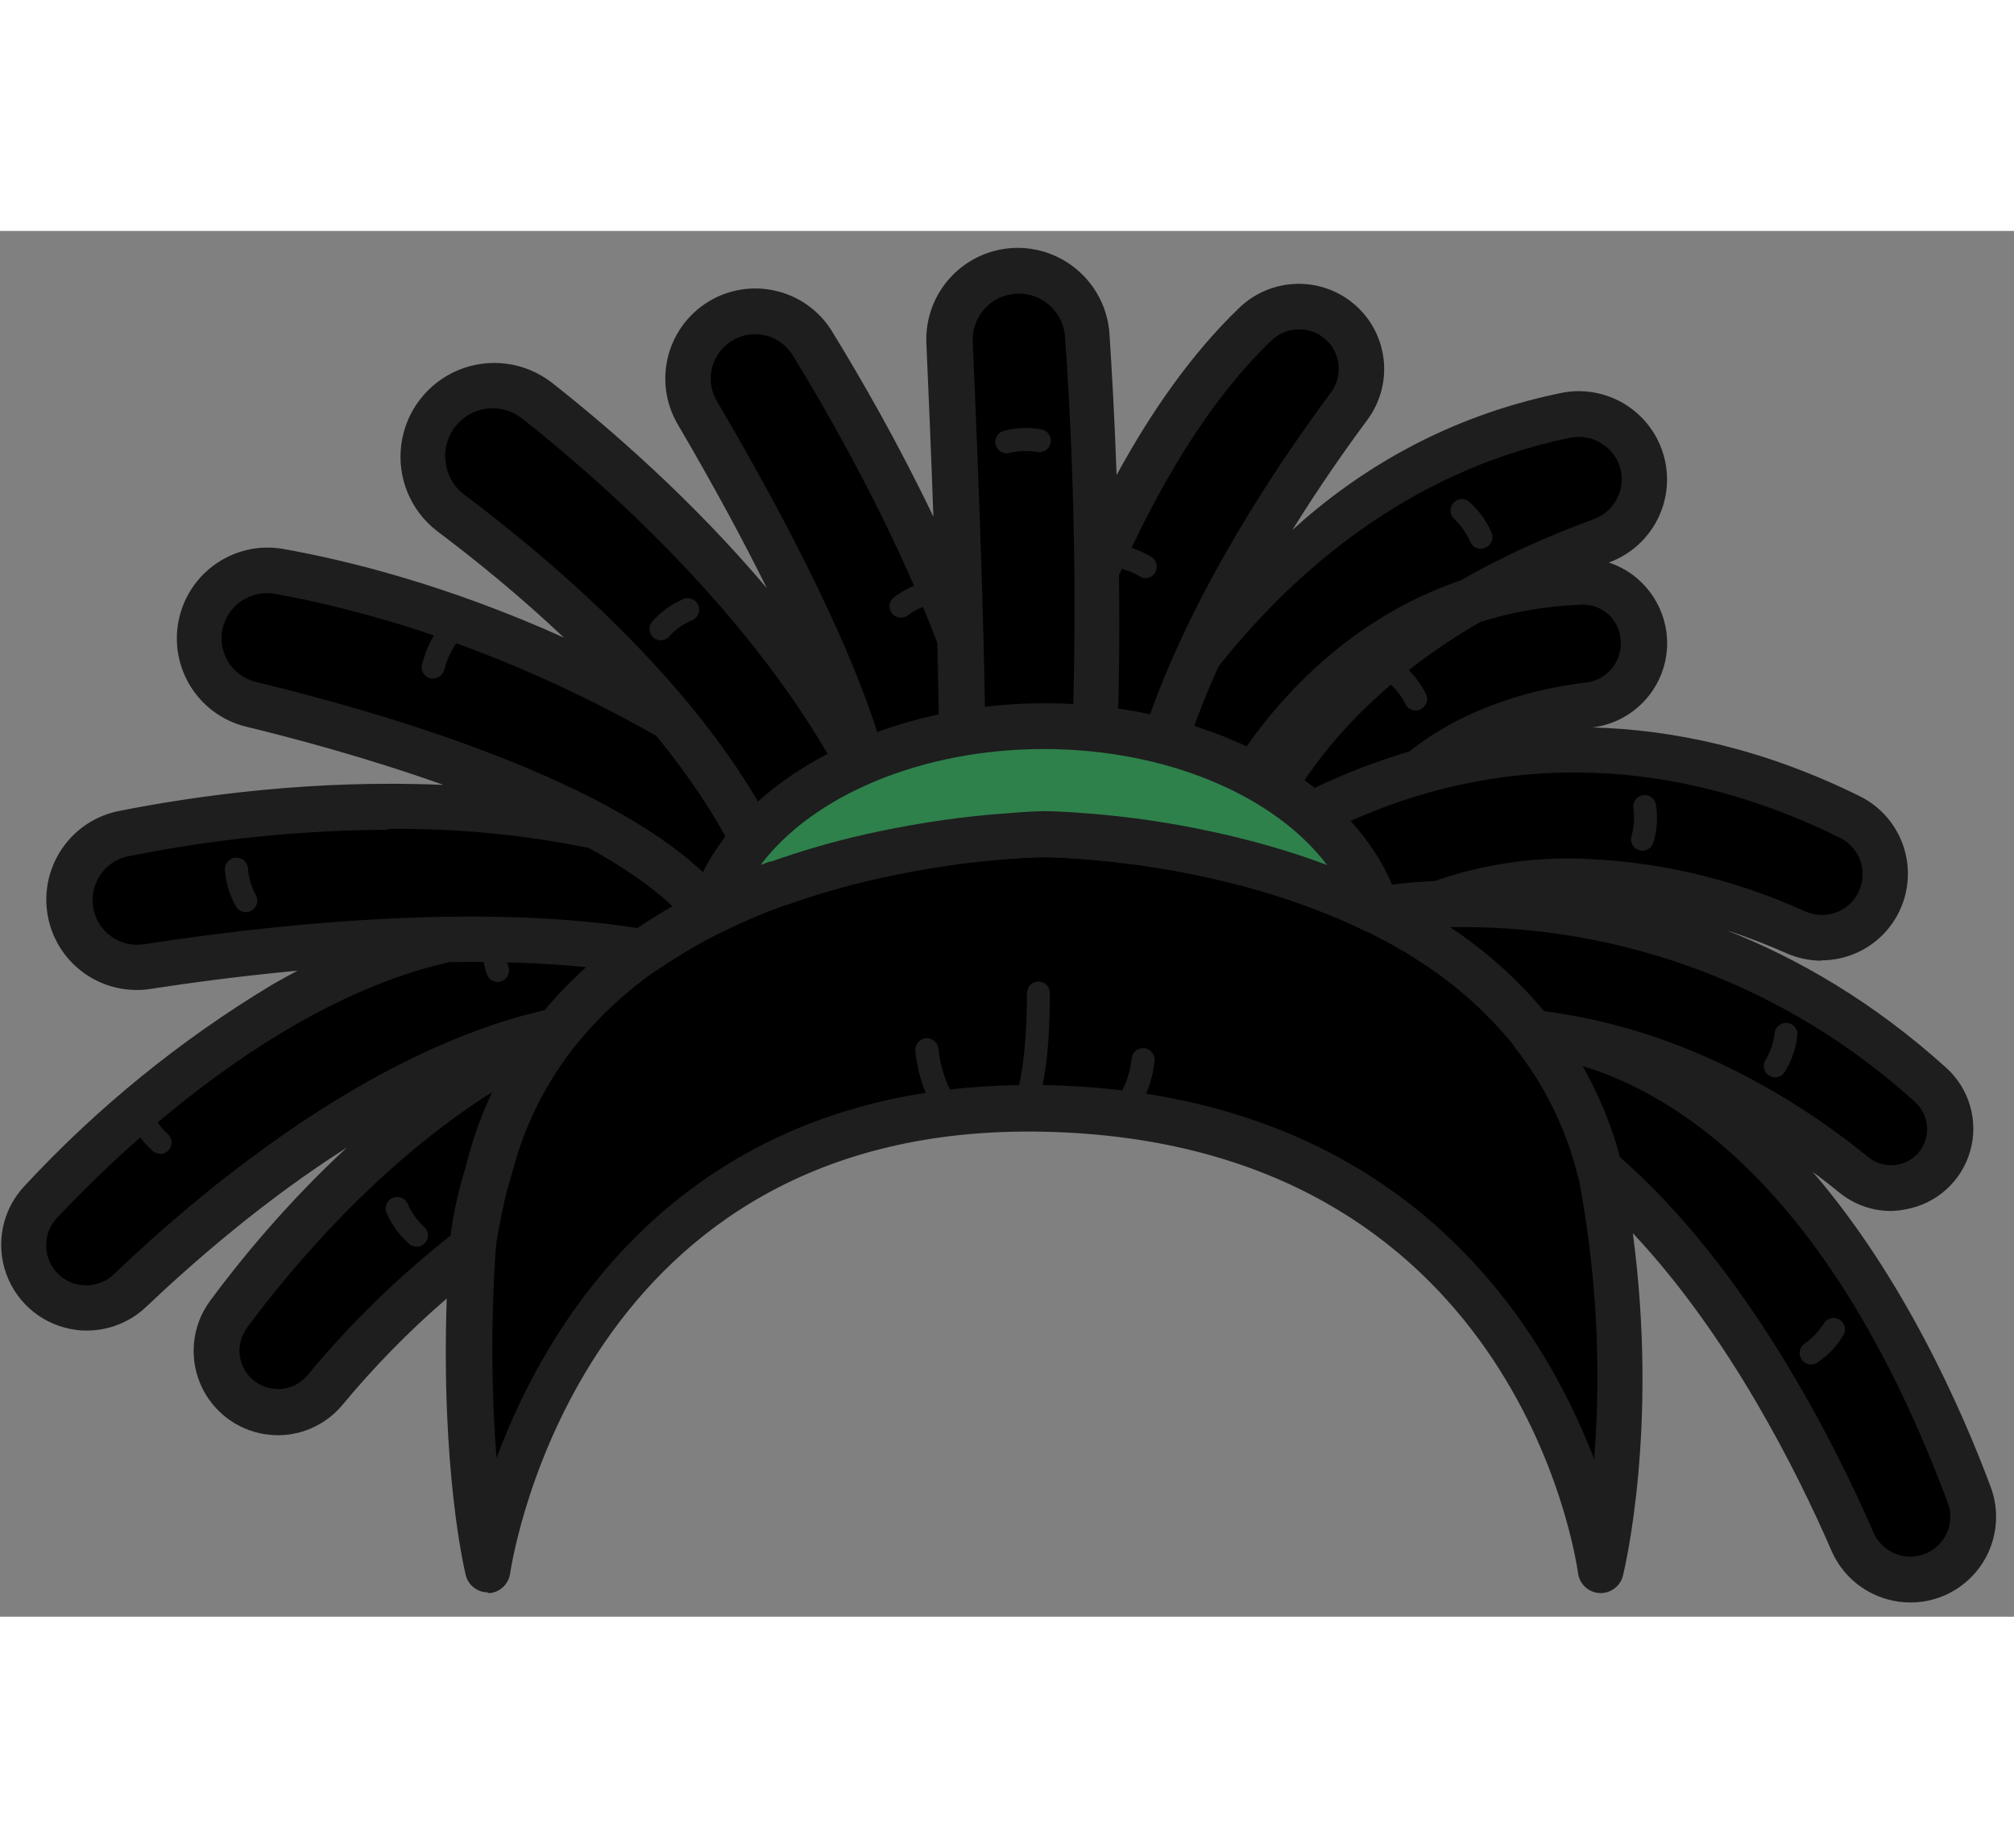 <svg width="109" height="100" viewBox="0 0 109 75" fill="none" xmlns="http://www.w3.org/2000/svg">
<rect x="0" y="0" width="109" height="75" fill="#808080" stroke="none"/>
<path fill-rule="evenodd" clip-rule="evenodd" d="M54.602 32.725L54.584 32.726L54.584 32.727C52.601 32.873 50.628 33.138 48.677 33.52L48.493 33.555C48.155 33.62 47.81 33.689 47.46 33.765C47.365 33.786 47.269 33.807 47.172 33.829L47.172 33.829C45.46 34.214 43.772 34.704 42.12 35.297L41.848 35.396L41.847 35.395C40.673 35.823 39.524 36.318 38.405 36.876L38.405 36.875C37.159 37.506 35.955 38.219 34.802 39.012L34.788 39.009C33.044 40.218 31.483 41.67 30.152 43.321L30.146 43.322C28.459 45.441 27.228 47.886 26.53 50.503C26.459 50.764 26.391 51.026 26.325 51.288C26.398 51.033 26.474 50.78 26.554 50.528C27.253 47.908 28.486 45.46 30.177 43.34C31.516 41.678 33.089 40.218 34.845 39.005C35.986 38.218 37.182 37.512 38.424 36.894L38.56 36.832C39.634 36.297 40.738 35.823 41.866 35.414L42.139 35.315C43.791 34.722 45.478 34.232 47.191 33.848C47.705 33.73 48.206 33.631 48.696 33.538C49.915 33.297 51.073 33.123 52.064 33C53.052 32.876 53.905 32.796 54.597 32.746L54.602 32.725ZM61.835 33.104C61.837 33.104 61.839 33.105 61.84 33.105C62.998 33.272 64.286 33.489 65.654 33.798C66.113 33.897 66.583 34.003 67.054 34.127C67.056 34.127 67.058 34.128 67.061 34.128C67.065 34.125 67.07 34.12 67.076 34.115L67.023 34.102C66.552 33.978 66.082 33.873 65.624 33.774L65.627 33.763C64.374 33.484 63.11 33.256 61.838 33.078L61.835 33.104ZM75.663 37.419L76.236 37.736L76.696 38.007L76.688 38.002L76.205 37.718L75.664 37.418L75.663 37.419ZM82.962 43.41C83.062 43.535 83.16 43.662 83.256 43.791C83.16 43.663 83.062 43.535 82.963 43.41L82.962 43.41ZM86.607 50.822C93.327 56.563 97.996 65.74 100.253 70.917C100.894 72.401 102.489 73.231 104.072 72.902C105.655 72.574 106.789 71.178 106.786 69.561C106.788 69.164 106.719 68.77 106.581 68.397C104.245 62.137 97.153 46.169 84.639 43.639C91.654 44.816 97.213 48.533 100.334 51.085C101.056 51.676 102 51.92 102.918 51.753C103.835 51.586 104.633 51.025 105.101 50.218C105.863 48.911 105.608 47.249 104.488 46.231C94.507 37.193 83.431 36.247 77.931 36.441C85.394 33.757 92.926 36.08 97.201 37.984C98.116 38.385 99.159 38.37 100.062 37.942C100.964 37.514 101.637 36.717 101.907 35.755C102.352 34.176 101.621 32.502 100.16 31.755C90.845 27.157 82.705 27.64 76.827 29.327C79.843 26.841 83.496 25.957 86.006 25.656C87.702 25.468 88.986 24.037 88.991 22.331C88.996 21.427 88.634 20.559 87.987 19.926C87.341 19.293 86.465 18.95 85.561 18.976C83.409 19.056 81.462 19.424 79.706 19.993C82.324 18.486 84.82 17.436 86.675 16.759C88.416 16.12 89.368 14.244 88.855 12.462C88.314 10.645 86.455 9.56 84.607 9.985C75.573 11.881 69.219 17.441 65.097 22.592C67.597 17.224 70.917 12.377 73.053 9.502C73.599 8.774 73.826 7.856 73.685 6.958C73.544 6.059 73.046 5.255 72.304 4.729C70.971 3.774 69.145 3.913 67.97 5.057C64.295 8.575 61.451 13.566 59.35 18.343C59.274 13.173 59.017 8.601 58.794 5.645C58.676 3.681 57.047 2.149 55.079 2.153C54.06 2.152 53.085 2.569 52.382 3.308C51.68 4.047 51.312 5.042 51.364 6.06C51.538 9.948 51.795 16.162 51.946 22.008C49.536 15.6 46.074 9.527 43.965 6.091C42.957 4.447 40.842 3.874 39.142 4.784C38.269 5.252 37.625 6.056 37.359 7.01C37.092 7.963 37.227 8.984 37.73 9.837C40.48 14.515 45.318 23.271 46.83 29.362C42.022 20.129 33.497 12.658 29.062 9.174C27.485 7.929 25.214 8.116 23.861 9.601C23.133 10.402 22.777 11.472 22.881 12.549C22.985 13.625 23.538 14.608 24.406 15.254C27.592 17.641 32.39 21.598 36.32 26.35C27.204 21.15 19.316 19.166 15.069 18.418C13.193 18.095 11.382 19.259 10.896 21.099C10.643 22.053 10.785 23.068 11.289 23.916C11.794 24.764 12.618 25.373 13.577 25.607C18.192 26.724 26.25 28.961 32.248 32.183C22.08 30.203 12.08 31.525 6.692 32.603C5.658 32.807 4.764 33.448 4.238 34.361C3.712 35.273 3.607 36.369 3.949 37.365C4.516 39.048 6.212 40.078 7.967 39.804C11.495 39.251 17.674 38.439 24.099 38.335C14.47 40.446 5.818 48.703 2.215 52.547C1.152 53.687 0.999 55.403 1.844 56.714C2.394 57.569 3.297 58.135 4.307 58.254C5.317 58.374 6.328 58.036 7.063 57.333C11.573 53.015 20.712 45.304 30.126 43.326C21.65 47.157 15.196 54.835 12.369 58.645C11.422 59.917 11.513 61.682 12.586 62.849C13.229 63.56 14.149 63.957 15.107 63.938C16.065 63.919 16.968 63.486 17.583 62.751C19.94 59.894 22.613 57.314 25.551 55.06C25.59 54.821 25.63 54.581 25.673 54.342C25.637 54.589 25.604 54.837 25.576 55.085C24.877 66.15 26.431 72.471 26.431 72.471C26.431 72.471 30.183 46.943 56.559 47.5C83.4 48.039 86.675 72.44 86.675 72.44C86.675 72.44 89.009 63.041 86.607 50.831C86.607 50.828 86.607 50.825 86.607 50.822Z" fill="black"/>
<path fill-rule="evenodd" clip-rule="evenodd" d="M54.602 32.725L54.584 32.726L54.584 32.727C52.601 32.873 50.628 33.138 48.677 33.52L48.493 33.555C48.155 33.62 47.81 33.689 47.46 33.765C47.365 33.786 47.269 33.807 47.172 33.829L47.172 33.829C45.46 34.214 43.772 34.704 42.12 35.297L41.848 35.396L41.847 35.395C40.673 35.823 39.524 36.318 38.405 36.876L38.405 36.875C37.159 37.506 35.955 38.219 34.802 39.012L34.788 39.009C33.044 40.218 31.483 41.67 30.152 43.321L30.146 43.322C28.459 45.441 27.228 47.886 26.53 50.503C26.459 50.764 26.391 51.026 26.325 51.288C26.398 51.033 26.474 50.78 26.554 50.528C27.253 47.908 28.486 45.46 30.177 43.34C31.516 41.678 33.089 40.218 34.845 39.005C35.986 38.218 37.182 37.512 38.424 36.894L38.56 36.832C39.634 36.297 40.738 35.823 41.866 35.414L42.139 35.315C43.791 34.722 45.478 34.232 47.191 33.848C47.705 33.73 48.206 33.631 48.696 33.538C49.915 33.297 51.073 33.123 52.064 33C53.052 32.876 53.905 32.796 54.597 32.746L54.602 32.725ZM61.835 33.104C61.837 33.104 61.839 33.105 61.84 33.105C62.998 33.272 64.286 33.489 65.654 33.798C66.113 33.897 66.583 34.003 67.054 34.127C67.056 34.127 67.058 34.128 67.061 34.128C67.065 34.125 67.07 34.12 67.076 34.115L67.023 34.102C66.552 33.978 66.082 33.873 65.624 33.774L65.627 33.763C64.374 33.484 63.11 33.256 61.838 33.078L61.835 33.104ZM75.663 37.419L76.236 37.736L76.696 38.007L76.688 38.002L76.205 37.718L75.664 37.418L75.663 37.419ZM82.962 43.41C83.062 43.535 83.16 43.662 83.256 43.791C83.16 43.663 83.062 43.535 82.963 43.41L82.962 43.41ZM86.607 50.822C93.327 56.563 97.996 65.74 100.253 70.917C100.894 72.401 102.489 73.231 104.072 72.902C105.655 72.574 106.789 71.178 106.786 69.561C106.788 69.164 106.719 68.77 106.581 68.397C104.245 62.137 97.153 46.169 84.639 43.639C91.654 44.816 97.213 48.533 100.334 51.085C101.056 51.676 102 51.92 102.918 51.753C103.835 51.586 104.633 51.025 105.101 50.218C105.863 48.911 105.608 47.249 104.488 46.231C94.507 37.193 83.431 36.247 77.931 36.441C85.394 33.757 92.926 36.08 97.201 37.984C98.116 38.385 99.159 38.37 100.062 37.942C100.964 37.514 101.637 36.717 101.907 35.755C102.352 34.176 101.621 32.502 100.16 31.755C90.845 27.157 82.705 27.64 76.827 29.327C79.843 26.841 83.496 25.957 86.006 25.656C87.702 25.468 88.986 24.037 88.991 22.331C88.996 21.427 88.634 20.559 87.987 19.926C87.341 19.293 86.465 18.95 85.561 18.976C83.409 19.056 81.462 19.424 79.706 19.993C82.324 18.486 84.82 17.436 86.675 16.759C88.416 16.12 89.368 14.244 88.855 12.462C88.314 10.645 86.455 9.56 84.607 9.985C75.573 11.881 69.219 17.441 65.097 22.592C67.597 17.224 70.917 12.377 73.053 9.502C73.599 8.774 73.826 7.856 73.685 6.958C73.544 6.059 73.046 5.255 72.304 4.729C70.971 3.774 69.145 3.913 67.97 5.057C64.295 8.575 61.451 13.566 59.35 18.343C59.274 13.173 59.017 8.601 58.794 5.645C58.676 3.681 57.047 2.149 55.079 2.153C54.06 2.152 53.085 2.569 52.382 3.308C51.68 4.047 51.312 5.042 51.364 6.06C51.538 9.948 51.795 16.162 51.946 22.008C49.536 15.6 46.074 9.527 43.965 6.091C42.957 4.447 40.842 3.874 39.142 4.784C38.269 5.252 37.625 6.056 37.359 7.01C37.092 7.963 37.227 8.984 37.73 9.837C40.48 14.515 45.318 23.271 46.83 29.362C42.022 20.129 33.497 12.658 29.062 9.174C27.485 7.929 25.214 8.116 23.861 9.601C23.133 10.402 22.777 11.472 22.881 12.549C22.985 13.625 23.538 14.608 24.406 15.254C27.592 17.641 32.39 21.598 36.32 26.35C27.204 21.15 19.316 19.166 15.069 18.418C13.193 18.095 11.382 19.259 10.896 21.099C10.643 22.053 10.785 23.068 11.289 23.916C11.794 24.764 12.618 25.373 13.577 25.607C18.192 26.724 26.25 28.961 32.248 32.183C22.08 30.203 12.08 31.525 6.692 32.603C5.658 32.807 4.764 33.448 4.238 34.361C3.712 35.273 3.607 36.369 3.949 37.365C4.516 39.048 6.212 40.078 7.967 39.804C11.495 39.251 17.674 38.439 24.099 38.335C14.47 40.446 5.818 48.703 2.215 52.547C1.152 53.687 0.999 55.403 1.844 56.714C2.394 57.569 3.297 58.135 4.307 58.254C5.317 58.374 6.328 58.036 7.063 57.333C11.573 53.015 20.712 45.304 30.126 43.326C21.65 47.157 15.196 54.835 12.369 58.645C11.422 59.917 11.513 61.682 12.586 62.849C13.229 63.56 14.149 63.957 15.107 63.938C16.065 63.919 16.968 63.486 17.583 62.751C19.94 59.894 22.613 57.314 25.551 55.06C25.59 54.821 25.63 54.581 25.673 54.342C25.637 54.589 25.604 54.837 25.576 55.085C24.877 66.15 26.431 72.471 26.431 72.471C26.431 72.471 30.183 46.943 56.559 47.5C83.4 48.039 86.675 72.44 86.675 72.44C86.675 72.44 89.009 63.041 86.607 50.831C86.607 50.828 86.607 50.825 86.607 50.822Z" fill="black" fill-opacity="0.1"/>
<path fill-rule="evenodd" clip-rule="evenodd" d="M62.266 26.101C61.42 27.654 60.794 29.037 60.354 30.105C60.562 26.232 60.607 22.296 60.562 18.636C62.601 14.032 65.329 9.266 68.812 5.93C69.556 5.213 70.702 5.122 71.549 5.713C72.02 6.046 72.337 6.555 72.428 7.125C72.519 7.695 72.376 8.278 72.032 8.741C69.161 12.607 64.739 19.205 62.266 26.101ZM61.642 34.325C61.668 34.328 61.694 34.329 61.72 34.329C62.998 34.508 64.268 34.739 65.527 35.024C65.629 35.047 65.731 35.071 65.834 35.095C66.128 35.163 66.421 35.235 66.713 35.309L66.735 35.314C66.745 35.316 66.754 35.319 66.764 35.32C68.535 35.767 70.272 36.337 71.964 37.024C72.016 37.048 72.07 37.067 72.125 37.083C72.785 37.36 73.366 37.623 73.908 37.891L73.989 37.928C74.011 37.939 74.034 37.95 74.056 37.961C74.07 37.967 74.083 37.974 74.097 37.98C74.414 38.138 74.727 38.3 75.035 38.467C75.049 38.474 75.062 38.481 75.076 38.488C75.206 38.553 75.331 38.625 75.456 38.696L75.456 38.696L75.654 38.814L76.05 39.036L76.527 39.34C78.545 40.582 80.342 42.151 81.846 43.982C81.884 44.054 81.93 44.123 81.982 44.188C82.236 44.504 82.477 44.838 82.713 45.179C83.892 46.897 84.77 48.805 85.307 50.819L85.394 51.154C85.407 51.205 85.425 51.255 85.445 51.304C86.397 56.3 86.677 61.401 86.279 66.472C83.369 58.918 75.753 46.634 56.559 46.225H55.717C37.291 46.225 29.712 58.776 26.87 66.416C26.585 62.651 26.571 58.871 26.827 55.104C26.848 54.912 26.871 54.721 26.898 54.53C27.051 53.654 27.233 52.784 27.443 51.92C27.493 51.742 27.546 51.565 27.601 51.389L27.762 50.807C28.416 48.351 29.571 46.058 31.155 44.07C32.376 42.562 33.8 41.23 35.386 40.111C35.439 40.085 35.49 40.055 35.538 40.021C37.705 38.538 40.057 37.347 42.535 36.479L42.55 36.474L42.568 36.467H42.572C44.18 35.893 45.822 35.417 47.488 35.043C47.984 34.931 48.473 34.832 48.95 34.739C50.027 34.529 51.129 34.356 52.231 34.213C53.08 34.109 53.891 34.031 54.577 33.981C54.604 33.981 54.631 33.98 54.658 33.978C55.822 33.891 56.51 33.891 56.516 33.891C56.522 33.891 57.42 33.898 58.881 34.015C59.704 34.083 60.633 34.188 61.642 34.325ZM88.371 54.243C89.772 64.772 87.922 72.43 87.833 72.787C87.687 73.362 87.155 73.752 86.563 73.719C85.972 73.686 85.486 73.238 85.406 72.651C85.276 71.697 81.932 49.29 56.485 48.751C31.52 48.219 27.756 71.66 27.607 72.669C27.522 73.255 27.034 73.699 26.443 73.728L26.406 73.685C25.837 73.684 25.341 73.296 25.205 72.744L25.202 72.731C25.113 72.353 23.868 67.045 24.177 57.779C22.139 59.539 20.25 61.467 18.53 63.543C17.688 64.552 16.451 65.147 15.137 65.178H15.038C13.316 65.176 11.742 64.205 10.967 62.668C10.193 61.13 10.349 59.287 11.373 57.902C12.977 55.727 15.507 52.63 18.773 49.609C14.288 52.461 10.437 55.832 7.924 58.218C7.059 59.047 5.908 59.51 4.71 59.512C4.525 59.512 4.339 59.512 4.153 59.481C2.418 59.272 0.946 58.107 0.346 56.465C-0.254 54.823 0.119 52.983 1.311 51.705C5.248 47.455 9.765 43.782 14.728 40.795C15.188 40.529 15.646 40.276 16.102 40.036C12.798 40.344 9.982 40.739 8.184 41.018C7.932 41.059 7.677 41.08 7.422 41.08C4.894 41.093 2.773 39.177 2.529 36.661C2.285 34.145 3.998 31.857 6.481 31.384C10.7 30.55 17.019 29.677 23.998 29.981C19.846 28.5 15.781 27.424 13.261 26.814C10.719 26.159 9.14 23.623 9.675 21.053C10.209 18.483 12.668 16.786 15.261 17.199C18.766 17.816 24.162 19.146 30.522 22.009C28.026 19.652 25.562 17.674 23.657 16.245C22.219 15.139 21.48 13.35 21.719 11.552C21.958 9.754 23.138 8.219 24.815 7.527C26.492 6.835 28.41 7.09 29.848 8.196C32.971 10.652 37.431 14.512 41.505 19.336C40.163 16.627 38.545 13.647 36.678 10.462C36.007 9.317 35.83 7.949 36.188 6.671C36.547 5.394 37.41 4.317 38.579 3.689C40.856 2.472 43.687 3.24 45.036 5.441C46.6 7.991 48.632 11.522 50.516 15.467C50.392 11.977 50.253 8.675 50.138 6.116C50.07 4.76 50.562 3.435 51.498 2.452C52.435 1.469 53.734 0.913 55.092 0.915C57.706 0.928 59.867 2.956 60.045 5.565C60.177 7.557 60.325 10.194 60.432 13.211C62.252 9.869 64.456 6.666 67.079 4.153C68.678 2.619 71.139 2.43 72.954 3.701C73.972 4.417 74.658 5.514 74.855 6.743C75.052 7.972 74.744 9.228 74.001 10.227C72.831 11.805 71.394 13.851 69.946 16.182C73.553 12.904 78.269 10.069 84.353 8.797C86.812 8.222 89.294 9.658 90.02 12.077C90.746 14.495 89.465 17.061 87.096 17.936L87.069 17.945C87.719 18.156 88.318 18.514 88.817 19C89.718 19.87 90.227 21.067 90.229 22.319C90.22 24.64 88.486 26.589 86.186 26.872C90.547 26.987 95.436 28.012 100.662 30.597C102.683 31.603 103.698 33.907 103.077 36.077C102.503 38.09 100.663 39.479 98.569 39.476L98.594 39.495C97.933 39.495 97.279 39.355 96.675 39.086C95.76 38.681 94.666 38.245 93.436 37.845C97.304 39.376 101.394 41.727 105.337 45.296C106.591 46.429 107.092 48.178 106.628 49.803C106.164 51.429 104.815 52.649 103.151 52.949C102.886 53.003 102.617 53.034 102.346 53.042C101.326 53.041 100.338 52.689 99.547 52.045C99.129 51.702 98.647 51.324 98.107 50.925C103.067 56.693 106.21 63.882 107.739 67.976C108.48 69.967 107.773 72.207 106.024 73.412C105.251 73.947 104.332 74.232 103.393 74.23C102.961 74.231 102.531 74.171 102.117 74.05C100.779 73.671 99.682 72.712 99.126 71.437C97.271 67.159 93.59 59.794 88.371 54.243ZM84.548 42.373C92.142 43.575 98.131 47.683 101.114 50.126C101.557 50.488 102.136 50.637 102.698 50.535C103.261 50.432 103.75 50.088 104.036 49.593C104.5 48.791 104.34 47.774 103.653 47.154C96.781 40.896 87.775 37.507 78.484 37.681C80.387 38.942 82.099 40.471 83.565 42.221C83.896 42.263 84.224 42.314 84.548 42.373ZM85.084 33.959C82.548 33.938 80.032 34.354 77.647 35.184C76.174 35.252 75.109 35.396 74.578 35.482C74.028 35.229 73.469 34.983 72.905 34.752C71.927 34.347 70.913 33.978 69.865 33.644C74.298 30.913 85.468 25.861 99.585 32.845C100.54 33.319 101.018 34.41 100.718 35.433C100.544 36.045 100.112 36.552 99.535 36.82C98.945 37.089 98.267 37.089 97.678 36.82C93.719 35.015 89.433 34.042 85.084 33.959ZM69.953 30.752C71.59 29.88 73.72 28.926 76.256 28.181C79.466 25.64 83.274 24.745 85.864 24.437C86.921 24.3 87.715 23.404 87.722 22.338C87.733 21.763 87.509 21.208 87.102 20.802C86.702 20.415 86.161 20.207 85.604 20.226C83.582 20.301 81.753 20.641 80.104 21.169C74.805 24.245 71.732 27.772 69.953 30.752ZM86.266 15.595C83.528 16.594 81.144 17.715 79.068 18.905C70.359 21.88 66.144 29.589 64.881 32.351C64.323 32.239 63.761 32.138 63.198 32.045C63.683 29.234 64.695 26.339 65.957 23.558C69.952 18.526 76.13 13.046 84.879 11.211C86.09 10.917 87.32 11.618 87.684 12.809C88.011 13.965 87.394 15.178 86.266 15.595ZM35.517 27.325C26.818 22.385 19.255 20.419 14.827 19.632C14.699 19.61 14.568 19.6 14.437 19.601H14.419C13.321 19.619 12.366 20.357 12.072 21.415C11.902 22.047 11.994 22.721 12.327 23.284C12.661 23.847 13.207 24.251 13.843 24.406C21.019 26.139 33.495 29.817 38.696 35.352C39.184 35.123 39.69 34.902 40.211 34.688C39.067 32.116 37.404 29.631 35.517 27.325ZM45.699 29.939C45.967 31.079 46.089 32.048 46.056 32.825C44.851 33.138 43.667 33.475 42.541 33.854C38.863 25.427 30.145 18.041 25.143 14.282C24.545 13.843 24.168 13.165 24.109 12.425C24.032 11.698 24.273 10.973 24.771 10.437C25.263 9.898 25.96 9.592 26.691 9.595C27.263 9.602 27.817 9.801 28.263 10.159C32.147 13.212 40.878 20.719 45.699 29.939ZM49.489 32.11C49.952 32.03 50.399 31.959 50.827 31.896C50.864 29.262 50.816 25.862 50.726 22.285C48.282 15.851 44.779 9.783 42.907 6.735C42.47 6.022 41.693 5.587 40.857 5.589C39.998 5.593 39.207 6.056 38.782 6.802C38.356 7.548 38.361 8.464 38.795 9.205C42.452 15.427 46.498 23.102 47.961 28.796C48.523 29.878 49.035 30.983 49.489 32.11ZM31.841 33.386C33.623 34.356 35.197 35.413 36.394 36.55C35.748 36.919 35.115 37.311 34.498 37.727C25.32 36.3 13.891 37.658 7.819 38.603C6.894 38.756 5.966 38.36 5.435 37.588C4.905 36.816 4.868 35.808 5.342 35C5.684 34.394 6.275 33.971 6.958 33.842C11.583 32.909 16.288 32.43 21.007 32.411L21 32.362C24.647 32.321 28.28 32.666 31.841 33.386ZM53.333 4.165C53.799 3.673 54.446 3.394 55.122 3.391H55.098C56.441 3.369 57.563 4.409 57.643 5.75C58.242 14.311 58.315 22.901 57.859 31.47C57.048 31.421 56.578 31.421 56.547 31.421C56.516 31.421 55.773 31.427 54.534 31.514C54.163 31.538 53.76 31.569 53.339 31.613C53.414 24.598 52.943 12.753 52.646 6.023C52.607 5.335 52.856 4.662 53.333 4.165ZM31.724 39.842C29.328 39.605 26.811 39.535 24.329 39.572C14.81 41.699 6.149 50.147 3.119 53.382C2.577 53.935 2.371 54.736 2.579 55.481C2.787 56.227 3.377 56.806 4.127 56.998C4.877 57.191 5.673 56.969 6.215 56.416C10.834 52.002 19.936 44.349 29.471 42.176C30.166 41.345 30.919 40.566 31.724 39.842ZM24.383 54.378C24.54 53.164 24.802 51.966 25.166 50.796C25.22 50.583 25.277 50.369 25.335 50.157C25.658 48.953 26.087 47.78 26.616 46.652L26.641 46.603C20.499 50.491 15.824 56.045 13.366 59.364C12.779 60.163 12.836 61.266 13.502 62.001C13.909 62.441 14.482 62.688 15.081 62.682C15.683 62.674 16.251 62.403 16.635 61.939C18.941 59.15 21.538 56.615 24.383 54.378ZM87.691 50.144C94.501 56.101 99.195 65.394 101.399 70.447C101.658 71.04 102.169 71.487 102.792 71.665C103.414 71.844 104.084 71.735 104.618 71.369C105.203 70.964 105.552 70.298 105.553 69.586C105.554 69.33 105.508 69.076 105.417 68.837C99.114 51.934 90.78 46.745 85.653 45.197C86.538 46.753 87.221 48.416 87.684 50.144H87.691Z" fill="#1E1E1E"/>
<path fill-rule="evenodd" clip-rule="evenodd" d="M74.496 36.814L74.434 36.783C73.772 36.455 73.103 36.164 72.434 35.879C70.674 35.163 68.866 34.571 67.023 34.108C66.552 33.984 66.082 33.879 65.624 33.78C64.255 33.47 62.967 33.254 61.809 33.086C60.652 32.919 59.779 32.833 58.98 32.771C57.444 32.641 56.503 32.641 56.503 32.641C56.503 32.641 55.791 32.641 54.572 32.727C53.878 32.777 53.024 32.857 52.033 32.981C51.042 33.105 49.885 33.278 48.665 33.52C48.176 33.613 47.674 33.712 47.16 33.829C45.447 34.214 43.76 34.704 42.108 35.297L41.835 35.396C40.707 35.804 39.603 36.278 38.529 36.814C40.219 31.099 47.624 26.802 56.485 26.802C65.345 26.802 72.806 31.099 74.496 36.814Z" fill="#076A29"/>
<path fill-rule="evenodd" clip-rule="evenodd" d="M74.496 36.814L74.434 36.783C73.772 36.455 73.103 36.164 72.434 35.879C70.674 35.163 68.866 34.571 67.023 34.108C66.552 33.984 66.082 33.879 65.624 33.78C64.255 33.47 62.967 33.254 61.809 33.086C60.652 32.919 59.779 32.833 58.98 32.771C57.444 32.641 56.503 32.641 56.503 32.641C56.503 32.641 55.791 32.641 54.572 32.727C53.878 32.777 53.024 32.857 52.033 32.981C51.042 33.105 49.885 33.278 48.665 33.52C48.176 33.613 47.674 33.712 47.16 33.829C45.447 34.214 43.76 34.704 42.108 35.297L41.835 35.396C40.707 35.804 39.603 36.278 38.529 36.814C40.219 31.099 47.624 26.802 56.485 26.802C65.345 26.802 72.806 31.099 74.496 36.814Z" fill="white" fill-opacity="0.16"/>
<path fill-rule="evenodd" clip-rule="evenodd" d="M54.479 12.035C54.182 12.033 53.929 11.82 53.875 11.529C53.82 11.238 53.98 10.949 54.256 10.84C54.93 10.645 55.64 10.609 56.33 10.735C56.493 10.755 56.642 10.839 56.743 10.969C56.845 11.099 56.89 11.264 56.869 11.428C56.849 11.592 56.764 11.74 56.634 11.841C56.504 11.943 56.339 11.988 56.175 11.967C55.678 11.877 55.169 11.89 54.677 12.004C54.613 12.026 54.546 12.036 54.479 12.035ZM80.137 17.198C79.899 17.198 79.682 17.061 79.579 16.846C79.381 16.38 79.09 15.959 78.725 15.607C78.471 15.395 78.428 15.02 78.629 14.757C78.829 14.493 79.202 14.434 79.474 14.623C80.006 15.084 80.429 15.657 80.713 16.301C80.785 16.449 80.795 16.62 80.74 16.776C80.685 16.932 80.571 17.059 80.422 17.13C80.334 17.176 80.236 17.199 80.137 17.198ZM35.219 21.817C35.323 22.025 35.535 22.156 35.767 22.158C35.959 22.153 36.138 22.059 36.251 21.904C36.6 21.538 37.021 21.249 37.489 21.056C37.638 20.985 37.752 20.858 37.807 20.702C37.862 20.546 37.852 20.375 37.78 20.226C37.632 19.919 37.264 19.789 36.956 19.935C36.309 20.216 35.733 20.639 35.272 21.174C35.135 21.361 35.115 21.61 35.219 21.817ZM23.44 24.22H23.322C22.991 24.157 22.77 23.84 22.827 23.508C23.095 22.425 23.656 21.438 24.449 20.654C24.689 20.407 25.082 20.402 25.328 20.641C25.575 20.881 25.58 21.274 25.341 21.52C24.72 22.126 24.273 22.887 24.047 23.725C23.988 24.013 23.734 24.22 23.44 24.22ZM38.535 38.052C38.245 38.051 37.965 37.948 37.743 37.761C37.363 37.445 37.208 36.934 37.346 36.461C39.204 30.145 47.253 25.563 56.541 25.563C65.828 25.563 73.834 30.145 75.734 36.461C75.883 36.961 75.703 37.501 75.282 37.81C74.904 38.09 74.4 38.13 73.982 37.916H73.933C73.357 37.625 72.725 37.34 72.007 37.043C70.304 36.348 68.553 35.775 66.769 35.328C66.305 35.21 65.853 35.105 65.413 35.006C64.212 34.739 62.936 34.51 61.698 34.331C60.689 34.195 59.76 34.089 58.937 34.021C57.475 33.904 56.578 33.897 56.571 33.897C56.565 33.897 55.878 33.897 54.714 33.984C54.002 34.034 53.141 34.114 52.237 34.225C51.135 34.368 50.033 34.541 48.956 34.752C48.479 34.845 47.99 34.944 47.495 35.055C45.828 35.429 44.187 35.905 42.578 36.479H42.516L42.318 36.547C41.232 36.941 40.169 37.398 39.136 37.916C38.95 38.011 38.744 38.058 38.535 38.052ZM56.509 31.402C56.651 31.403 57.586 31.411 59.054 31.538C59.927 31.607 60.912 31.718 61.958 31.86C63.302 32.052 64.614 32.288 65.871 32.572C66.336 32.671 66.819 32.783 67.308 32.913C68.838 33.295 70.345 33.764 71.821 34.318C68.986 30.554 63.104 28.04 56.491 28.04C49.878 28.04 43.996 30.554 41.167 34.312L41.389 34.232L41.656 34.133H41.73C43.414 33.535 45.132 33.039 46.875 32.647C47.402 32.529 47.922 32.424 48.423 32.325C49.544 32.108 50.708 31.922 51.86 31.774C52.838 31.656 53.717 31.569 54.479 31.52C55.669 31.413 56.424 31.403 56.509 31.402ZM50.9 48.126C51.017 48.273 51.194 48.36 51.383 48.361L51.395 48.318C51.633 48.319 51.851 48.184 51.955 47.97C52.059 47.756 52.032 47.501 51.884 47.315C51.27 46.388 50.891 45.325 50.782 44.219C50.729 43.877 50.409 43.643 50.067 43.696C49.725 43.749 49.491 44.069 49.544 44.411C49.676 45.743 50.143 47.021 50.9 48.126ZM55.333 48.033C55.204 48.032 55.078 47.991 54.974 47.915C54.698 47.716 54.635 47.332 54.832 47.055C55.395 46.268 55.593 43.073 55.581 41.241C55.581 40.899 55.858 40.621 56.2 40.621C56.542 40.621 56.819 40.899 56.819 41.241C56.819 42.095 56.819 46.448 55.841 47.779C55.723 47.941 55.533 48.035 55.333 48.033ZM60.324 48.256C60.426 48.325 60.547 48.361 60.67 48.361C60.881 48.365 61.079 48.263 61.197 48.089C61.919 47.183 62.366 46.089 62.484 44.937C62.514 44.716 62.424 44.495 62.247 44.359C62.071 44.223 61.835 44.191 61.628 44.276C61.422 44.36 61.276 44.549 61.246 44.77C61.155 45.733 60.777 46.648 60.163 47.395C59.969 47.677 60.041 48.063 60.324 48.256ZM13.298 36.869C13.098 36.867 12.911 36.768 12.797 36.603C12.441 35.996 12.23 35.317 12.177 34.616C12.151 34.394 12.244 34.176 12.423 34.042C12.601 33.909 12.837 33.88 13.042 33.968C13.247 34.056 13.389 34.246 13.416 34.467C13.453 34.968 13.592 35.457 13.824 35.903C14.011 36.188 13.934 36.569 13.651 36.758C13.547 36.83 13.424 36.869 13.298 36.869ZM8.301 49.822C8.406 49.898 8.532 49.939 8.661 49.94V49.952C8.928 49.955 9.167 49.785 9.253 49.532C9.339 49.278 9.252 48.998 9.038 48.838C8.666 48.491 8.373 48.069 8.178 47.599C8.079 47.4 7.882 47.269 7.66 47.255C7.439 47.24 7.226 47.345 7.103 47.53C6.98 47.715 6.965 47.951 7.063 48.151C7.345 48.794 7.768 49.365 8.301 49.822ZM22.536 54.968C22.407 54.967 22.281 54.926 22.177 54.85C21.644 54.393 21.221 53.821 20.939 53.178C20.786 52.87 20.913 52.498 21.22 52.345C21.528 52.193 21.901 52.319 22.053 52.627C22.251 53.095 22.544 53.517 22.914 53.865C23.128 54.026 23.215 54.306 23.129 54.559C23.043 54.813 22.804 54.983 22.536 54.98V54.968ZM26.369 40.281C26.468 40.503 26.689 40.646 26.932 40.646C27.015 40.645 27.097 40.628 27.174 40.597C27.488 40.463 27.635 40.1 27.502 39.786C27.358 39.302 27.309 38.795 27.359 38.294C27.381 37.954 27.123 37.66 26.784 37.637C26.619 37.627 26.458 37.683 26.334 37.792C26.211 37.901 26.137 38.055 26.127 38.219C26.052 38.916 26.134 39.62 26.369 40.281ZM62.002 18.79L62.014 18.79H61.989L62.002 18.79ZM62.586 18.324C62.517 18.593 62.278 18.783 62.002 18.79C61.904 18.787 61.809 18.762 61.723 18.715C61.292 18.452 60.811 18.279 60.311 18.208C59.969 18.208 59.692 17.931 59.692 17.589C59.692 17.247 59.969 16.97 60.311 16.97C61.009 17.035 61.682 17.26 62.28 17.626C62.53 17.761 62.656 18.049 62.586 18.324ZM48.293 20.722C48.411 20.855 48.58 20.932 48.758 20.932C48.897 20.931 49.032 20.883 49.142 20.796C49.552 20.497 50.02 20.286 50.516 20.177C50.736 20.125 50.911 19.958 50.972 19.74C51.033 19.522 50.97 19.288 50.808 19.13C50.646 18.972 50.41 18.915 50.194 18.982C49.517 19.134 48.883 19.434 48.337 19.861C48.092 20.089 48.073 20.47 48.293 20.722ZM76.62 25.953C76.395 25.952 76.189 25.829 76.081 25.632C75.853 25.181 75.54 24.78 75.159 24.449C74.896 24.251 74.834 23.883 75.016 23.61C75.199 23.337 75.563 23.254 75.846 23.421C76.398 23.853 76.846 24.403 77.159 25.031C77.238 25.175 77.258 25.344 77.212 25.502C77.167 25.66 77.061 25.793 76.917 25.873C76.827 25.926 76.724 25.954 76.62 25.953ZM88.413 33.316C88.534 33.465 88.718 33.55 88.91 33.544C89.19 33.535 89.428 33.34 89.492 33.068C89.691 32.395 89.731 31.685 89.61 30.994C89.525 30.671 89.199 30.473 88.873 30.548C88.543 30.625 88.335 30.953 88.409 31.285C88.47 31.787 88.43 32.296 88.291 32.783C88.247 32.97 88.292 33.167 88.413 33.316ZM96.08 45.81C95.977 45.811 95.874 45.785 95.783 45.736C95.638 45.657 95.531 45.524 95.484 45.366C95.438 45.208 95.456 45.038 95.535 44.894C95.799 44.463 95.972 43.982 96.043 43.482C96.043 43.14 96.32 42.863 96.662 42.863C97.004 42.863 97.281 43.14 97.281 43.482C97.217 44.182 96.992 44.858 96.625 45.457C96.525 45.668 96.314 45.805 96.08 45.81ZM97.433 60.929C97.517 61.178 97.749 61.348 98.012 61.351C98.148 61.352 98.281 61.309 98.39 61.227C98.969 60.833 99.452 60.312 99.801 59.704C99.939 59.398 99.808 59.039 99.506 58.893C99.204 58.747 98.841 58.868 98.687 59.165C98.41 59.588 98.055 59.953 97.641 60.243C97.433 60.404 97.349 60.679 97.433 60.929Z" fill="#1E1E1E"/>
</svg>
